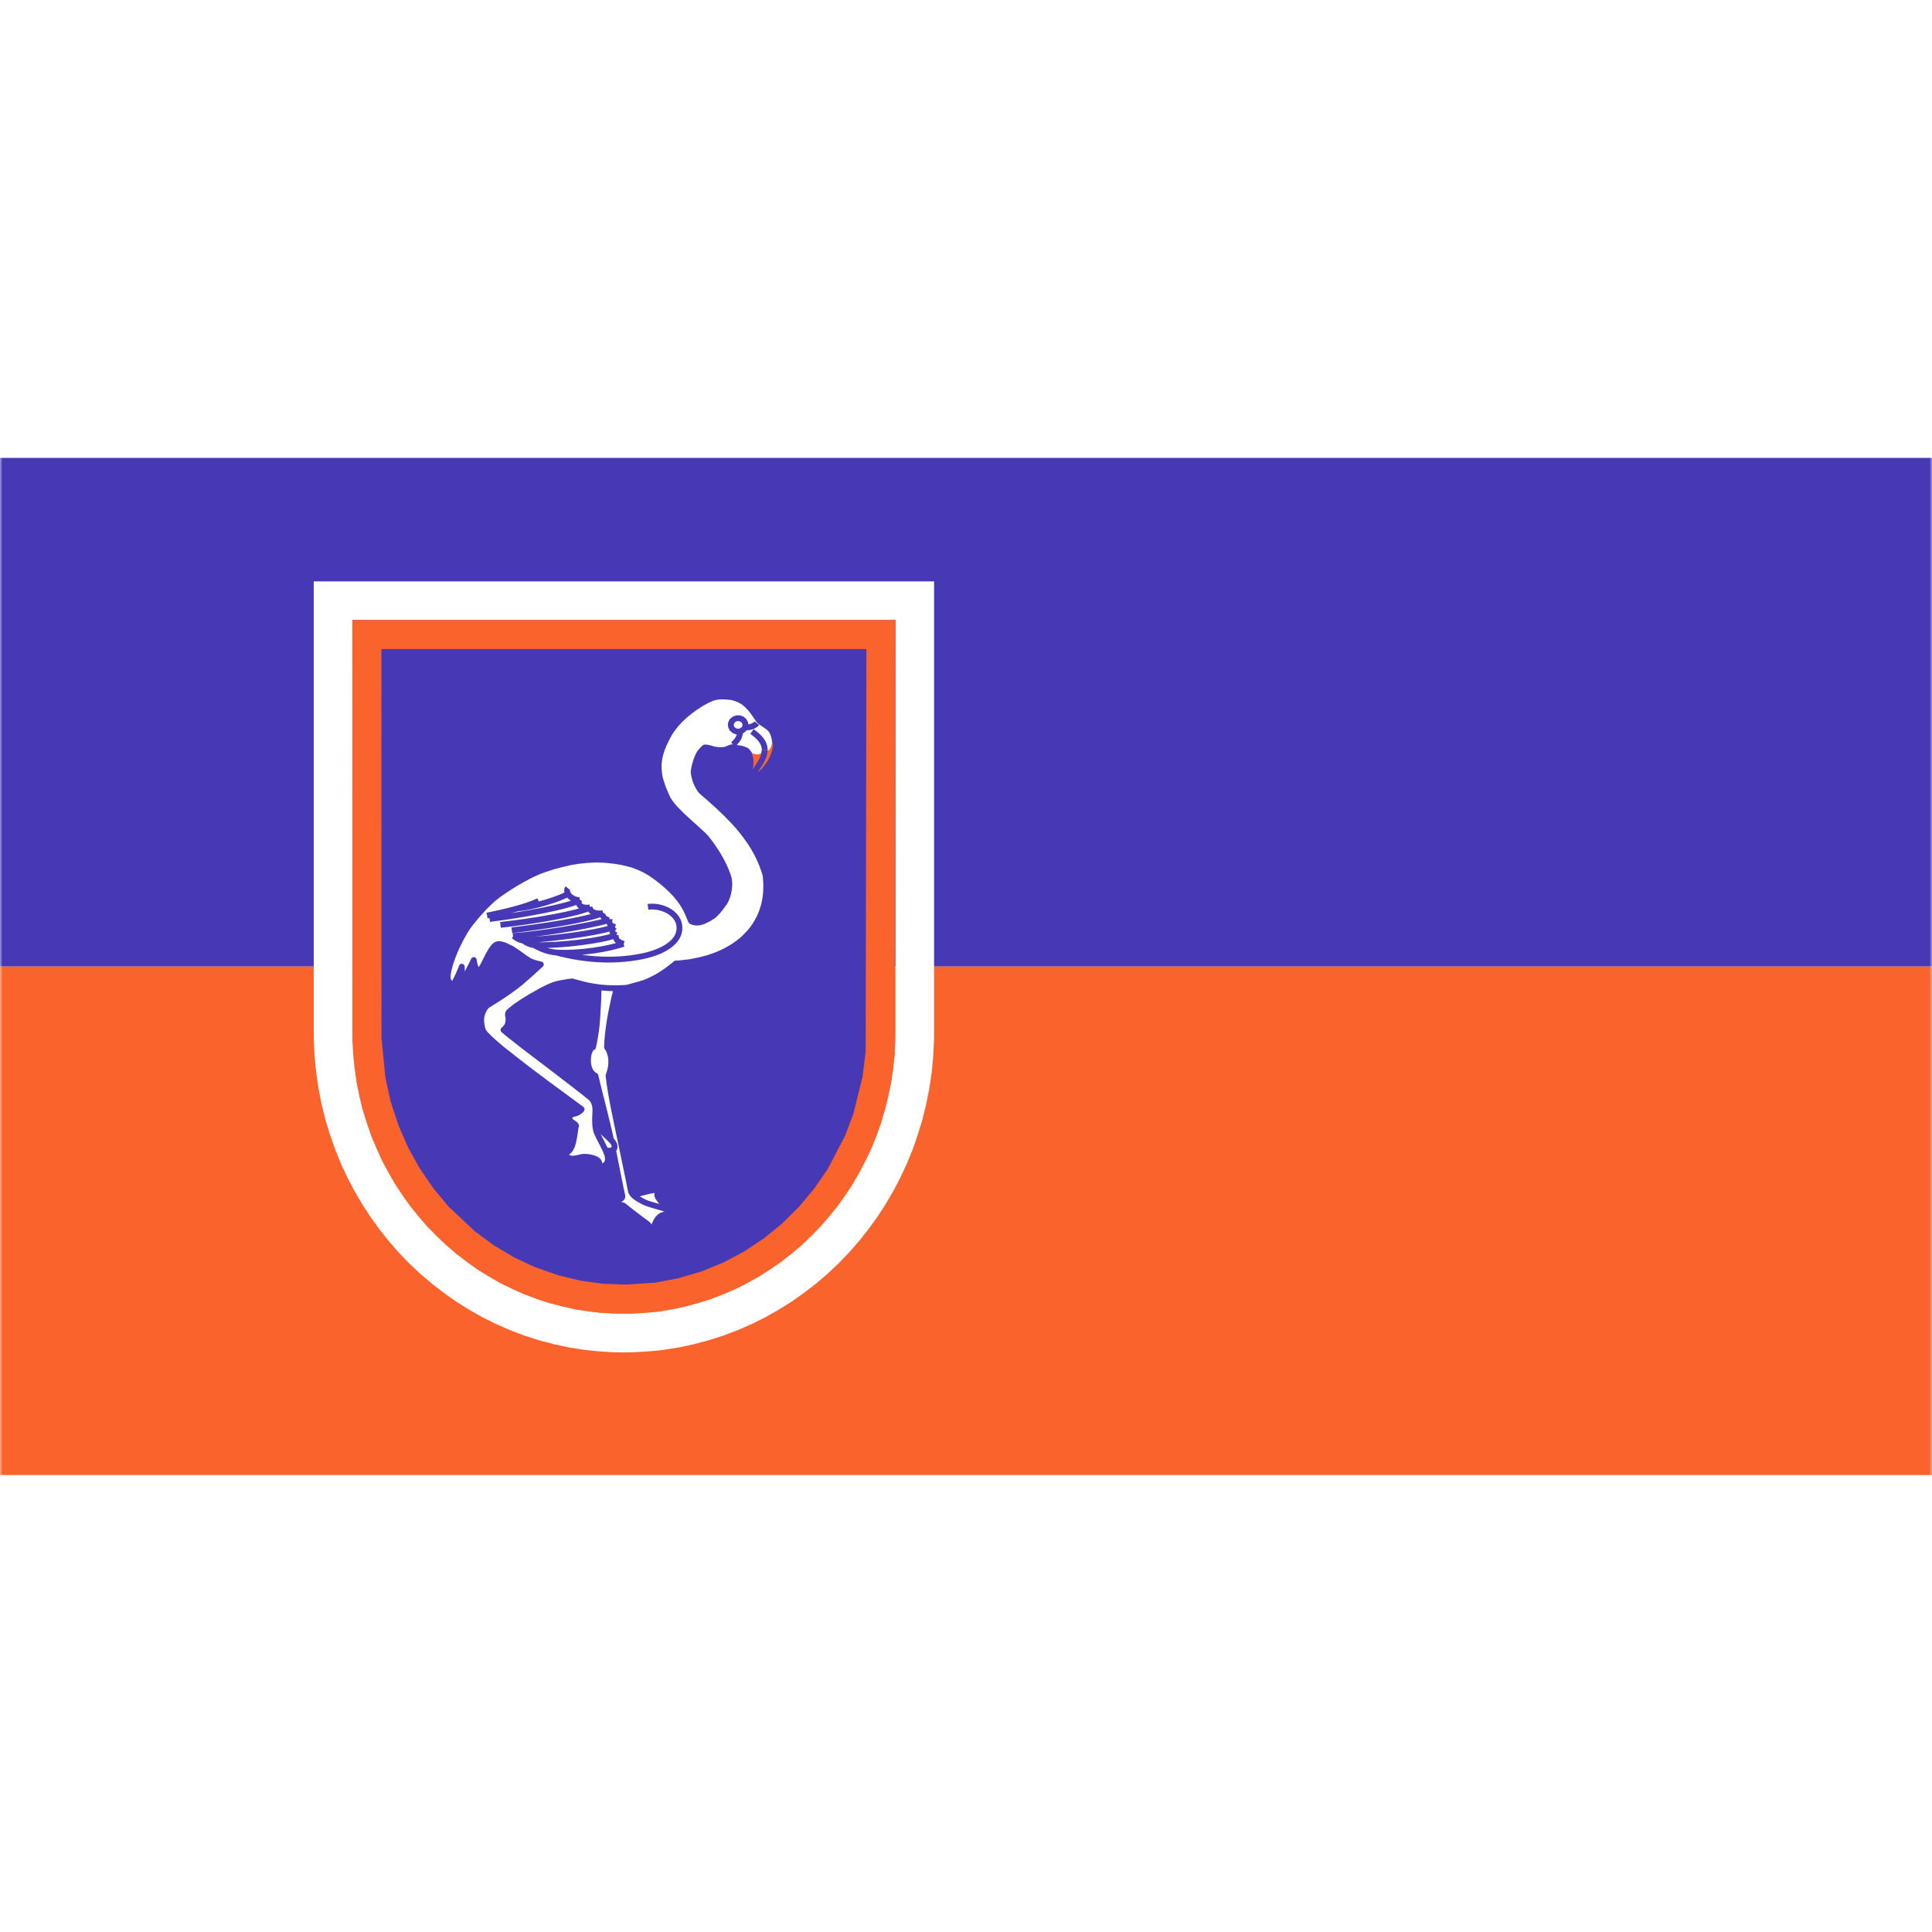 <?xml version="1.0" encoding="UTF-8"?>
<!-- Generated by Pixelmator Pro 3.6 -->
<svg width="400" height="400" viewBox="0 0 400 400" xmlns="http://www.w3.org/2000/svg" xmlns:xlink="http://www.w3.org/1999/xlink">
    <g id="Group-copy-3">
        <path id="Path" fill="#ffffff" stroke="none" d="M 0 400 L 400 400 L 400 0 L 0 0 L 0 400 Z"/>
        <mask id="mask1" maskUnits="userSpaceOnUse" maskContentUnits="userSpaceOnUse" mask-type="alpha">
            <path id="path1" fill="#ffffff" stroke="none" d="M 0 400 L 400 400 L 400 0 L 0 0 L 0 400 Z"/>
        </mask>
        <g id="Group" mask="url(#mask1)">
            <g id="g1">
                <path id="Path-copy-2" fill="#fb632c" stroke="none" d="M -18.747 305.386 L 515.227 305.386 L 515.227 200.093 L -18.747 200.093 L -18.747 305.386 Z"/>
                <path id="Path-copy-3" fill="#4739b6" stroke="none" d="M -18.747 200.093 L 515.227 200.093 L 515.227 94.8 L -18.747 94.8 L -18.747 200.093 Z"/>
            </g>
        </g>
        <g id="g2">
            <path id="Path-copy-4" fill="none" stroke="#ffffff" stroke-width="8" stroke-linecap="round" d="M 189.391 213.719 L 189.375 215.312 L 189.219 218.469 L 188.922 221.609 L 188.453 224.703 L 187.859 227.719 L 187.125 230.719 L 186.234 233.625 L 185.25 236.484 L 184.109 239.281 L 182.844 242 L 181.453 244.656 L 179.953 247.219 L 178.328 249.719 L 176.594 252.109 L 174.766 254.406 L 172.828 256.625 L 170.781 258.75 L 168.641 260.766 L 166.406 262.672 L 164.094 264.453 L 161.703 266.141 L 159.203 267.703 L 156.641 269.156 L 154.016 270.469 L 151.312 271.656 L 148.516 272.719 L 145.688 273.625 L 142.812 274.391 L 139.859 275.031 L 136.875 275.5 L 134.594 275.75 L 133.047 275.859 L 131.5 275.953 L 130 275.984 L 129.172 276 L 128.359 275.984 L 126.844 275.953 L 125.297 275.859 L 123.766 275.75 L 121.484 275.5 L 118.484 275.031 L 115.531 274.391 L 112.656 273.625 L 109.812 272.719 L 107.047 271.656 L 104.344 270.469 L 101.703 269.156 L 99.141 267.703 L 96.656 266.141 L 94.25 264.453 L 91.953 262.672 L 89.703 260.766 L 87.562 258.75 L 85.516 256.625 L 83.578 254.406 L 81.75 252.109 L 80.031 249.719 L 78.406 247.219 L 76.906 244.656 L 75.5 242 L 74.25 239.281 L 73.109 236.5 L 72.109 233.625 L 71.219 230.719 L 70.484 227.719 L 69.891 224.688 L 69.438 221.609 L 69.125 218.484 L 68.969 215.312 L 68.953 213.719 L 68.953 124.375 L 189.391 124.375 Z"/>
            <path id="Path-copy-5" fill="#4739b6" stroke="#fb632c" stroke-width="6.014" stroke-linecap="round" d="M 182.234 217.938 L 181.547 223.453 L 179.562 231.516 L 177.703 236.406 L 173.969 243.562 L 170.969 247.906 L 167.641 251.891 L 163.922 255.578 L 159.938 258.812 L 155.672 261.656 L 151.031 264.125 L 146.25 266.078 L 141.094 267.594 L 136 268.547 L 129.797 268.969 L 124.5 268.781 L 119.719 268.125 L 114.719 266.922 L 109.562 265.109 L 105.047 263 L 100.547 260.312 L 96.391 257.25 L 90.656 251.859 L 87.375 247.906 L 84.297 243.422 L 81.797 238.922 L 79.688 234.078 L 77.984 228.875 L 76.812 223.578 L 75.969 214.906 L 75.953 131.375 L 182.391 131.375 Z"/>
            <g id="g6473-copy">
                <path id="path34594-4" fill="#ffffff" fill-rule="evenodd" stroke="#4739b6" stroke-width="1.2" d="M 139.26 251.159 C 138.303 250.352 135.376 247.621 136.207 247.038 C 137.018 246.469 136.476 246.296 135.529 246.377 C 134.415 246.473 129.291 247.921 128.658 248.073"/>
                <path id="path34592-2" fill="#ffffff" fill-rule="evenodd" stroke="#4739b6" stroke-width="1.2" stroke-linejoin="round" d="M 123.545 197.52 C 124.152 202.551 123.916 206.43 123.734 209.496 C 123.691 210.242 123.622 211.328 123.522 212.407 C 123.423 213.487 122.978 216.119 122.77 216.825 C 121.556 217.218 121.054 221.656 123.277 222.718 C 124.397 227.56 125.957 232.951 126.864 237.765 C 126.856 237.678 128.636 246.793 128.768 247.205 C 128.928 247.707 128.918 247.971 128.453 248.28 C 127.969 248.603 127.422 250.319 127.496 251.093 C 127.879 250.331 128.655 249.188 129.108 249.619 C 129.561 250.05 133.502 253.046 133.986 253.359 C 134.47 253.671 134.873 254.741 135.053 255.525 C 135.48 252.606 136.743 250.238 140.051 252.072 C 140.397 250.459 135.208 249.762 133.5 248.935 C 131.774 248.099 130.734 247.379 130.587 246.463 C 130.441 245.546 128.666 237.119 128.714 237.296 C 127.741 232.565 126.446 226.99 125.984 222.676 C 126.888 220.405 126.683 218.206 125.674 216.807 C 125.761 213.784 126.334 210.33 127.105 206.927 C 128.009 202.938 128.948 200.735 130.137 197.973"/>
                <path id="path34582-2" fill="#ffffff" fill-rule="evenodd" stroke="#4739b6" stroke-width="1.2" d="M 122.719 232.266 L 123.344 232.984 L 124.391 234.031 L 125.719 235.281 L 126.484 236.016 L 126.859 236.406 L 126.984 236.594 L 127.156 236.906 L 127.25 237.344 L 127.188 237.766 L 126.891 238.062 L 126.594 238.188 L 126.25 238.234 L 126.109 238.234 L 126.016 238.359 L 125.719 238.891 L 125.312 239.422 L 124.891 239.719 L 124.047 240.141 L 121.219 232 L 122.094 231.516 Z"/>
                <path id="path34579-7" fill="#ffffff" fill-rule="evenodd" stroke="#4739b6" stroke-width="1.2" stroke-linejoin="round" d="M 150.328 155.172 L 150.047 155.234 L 149.562 155.297 L 148.844 155.312 L 147.797 155.156 L 147.562 155.094 L 147.375 155.016 L 146.578 154.812 L 146.078 154.75 L 145.938 154.75 L 145.922 154.766 L 145.672 154.953 L 145.234 155.406 L 144.906 155.812 L 144.75 156.062 L 144.531 156.469 L 144.125 157.516 L 143.781 158.719 L 143.641 159.531 L 143.609 159.953 L 143.625 160.062 L 143.656 160.266 L 143.75 160.766 L 143.906 161.328 L 144.109 161.922 L 144.359 162.484 L 144.641 163.016 L 144.938 163.5 L 145.188 163.797 L 145.312 163.922 L 146.391 164.844 L 148.484 166.703 L 150.484 168.625 L 151.906 170.094 L 152.812 171.094 L 153.688 172.141 L 154.5 173.219 L 155.281 174.312 L 156 175.453 L 156.672 176.641 L 157.281 177.875 L 157.812 179.141 L 158.281 180.469 L 158.516 181.219 L 158.562 181.781 L 158.625 182.797 L 158.641 183.797 L 158.594 184.766 L 158.5 185.703 L 158.344 186.609 L 158.141 187.516 L 157.875 188.359 L 157.578 189.203 L 157.219 190 L 156.797 190.766 L 156.359 191.5 L 155.875 192.203 L 155.328 192.891 L 154.75 193.516 L 154.141 194.141 L 153.5 194.719 L 152.797 195.266 L 152.078 195.781 L 151.328 196.25 L 150.531 196.703 L 149.719 197.125 L 148.875 197.5 L 148 197.859 L 146.641 198.328 L 144.766 198.812 L 142.797 199.203 L 140.734 199.438 L 139.906 199.484 L 139.641 199.719 L 138.781 200.406 L 137.938 201.031 L 137.125 201.578 L 135.938 202.312 L 134.484 203.031 L 133.859 203.297 L 133.453 203.469 L 132.422 203.781 L 130.781 204.234 L 129.812 204.5 L 128.938 204.562 L 127.375 204.609 L 125.844 204.562 L 124.359 204.453 L 122.922 204.25 L 121.531 204 L 120.234 203.672 L 118.984 203.344 L 118.484 203.188 L 117.703 203.281 L 115.938 203.578 L 114.969 203.812 L 114.531 203.969 L 114.203 204.094 L 113.328 204.484 L 111.938 205.188 L 111.938 205.203 L 109.922 206.328 L 108.172 207.406 L 107.469 207.891 L 106.922 208.266 L 106.906 208.25 L 105.969 208.984 L 105.391 209.484 L 105.281 209.609 L 105.25 209.656 L 105.172 209.922 L 105.156 210.125 L 105.203 210.375 L 105.281 210.562 L 105.281 211.047 L 105.234 211.656 L 105.094 212.188 L 104.844 212.609 L 104.469 213.031 L 104.234 213.234 L 104.266 213.266 L 105.188 214.047 L 108.344 216.531 L 114.141 220.938 L 118.578 224.344 L 121.203 226.391 L 122.328 227.297 L 122.547 227.531 L 122.859 228 L 123.062 228.484 L 123.203 228.984 L 123.266 229.688 L 123.25 230.562 L 123.219 230.953 L 123.203 231.422 L 123.203 232.344 L 123.25 233.109 L 123.375 233.875 L 123.422 234.094 L 123.547 234.453 L 123.953 235.344 L 124.734 236.844 L 125.453 238.328 L 125.719 239.047 L 125.828 239.531 L 125.875 240 L 125.797 240.5 L 125.562 240.953 L 125.219 241.266 L 124.188 241.875 L 124.109 240.859 L 124.047 240.656 L 123.953 240.484 L 123.828 240.312 L 123.734 240.234 L 123.484 240.062 L 123.188 239.906 L 122.641 239.719 L 121.984 239.578 L 121.438 239.516 L 120.953 239.5 L 120.828 239.5 L 120.438 239.547 L 119.719 239.719 L 119.109 239.828 L 118.688 239.891 L 118.203 239.859 L 117.75 239.734 L 117.219 239.5 L 117.156 238.797 L 117.531 238.531 L 117.828 238.266 L 118.016 238.047 L 118.203 237.734 L 118.453 237.188 L 118.688 236.391 L 118.938 235.094 L 119.094 234 L 119.172 233.422 L 119.25 233.203 L 119.281 233.109 L 119.281 233.094 L 119.234 232.984 L 119.188 232.922 L 119.047 232.766 L 118.625 232.453 L 118.453 232.344 L 118.312 232.25 L 118.094 232.031 L 117.906 231.75 L 117.906 231.25 L 118.141 230.938 L 118.375 230.766 L 118.766 230.609 L 119.078 230.547 L 119.078 230.562 L 119.109 230.547 L 119.438 230.422 L 119.719 230.281 L 120.016 230.094 L 120.312 229.828 L 120.406 229.688 L 120.422 229.656 L 120.406 229.656 L 120.391 229.625 L 118.078 227.922 L 113.344 224.438 L 109.984 221.922 L 106.719 219.406 L 103.812 217.109 L 102.078 215.609 L 101.156 214.75 L 100.453 214.031 L 100.109 213.562 L 99.969 213.266 L 99.906 213.094 L 99.781 212.547 L 99.656 211.766 L 99.625 211.219 L 99.656 210.656 L 99.766 210.094 L 99.969 209.5 L 100.297 208.859 L 100.516 208.531 L 100.656 208.359 L 101.031 208.078 L 101.828 207.562 L 103.453 206.547 L 105.062 205.469 L 106.312 204.562 L 106.984 204.062 L 107.734 203.469 L 109.641 201.812 L 111.984 199.672 L 111.156 199.484 L 110.25 199.203 L 109.703 198.969 L 109.438 198.828 L 108.734 198.359 L 106.953 197.094 L 106 196.453 L 105.719 196.312 L 105.359 196.141 L 104.578 195.766 L 103.953 195.562 L 103.562 195.484 L 103.281 195.453 L 102.953 195.516 L 102.828 195.547 L 102.75 195.578 L 102.5 195.75 L 102.328 195.906 L 102.047 196.25 L 101.641 196.812 L 101.141 197.672 L 100.469 199.016 L 99.906 200.094 L 99.656 200.484 L 99.312 200.781 L 98.625 200.781 L 98.328 199.938 L 98.141 199.109 L 98.094 198.766 L 97.594 199.797 L 96.547 201.797 L 95.641 201.594 L 95.609 200.141 L 95.469 200.531 L 94.891 201.875 L 94.422 202.828 L 93.906 203.844 L 93.281 203.531 L 93.047 203.375 L 92.812 203.016 L 92.703 202.5 L 92.703 201.938 L 92.781 201.344 L 92.922 200.672 L 93.203 199.562 L 93.797 197.875 L 94.531 196.125 L 95.406 194.359 L 96.344 192.703 L 96.844 191.938 L 97.359 191.25 L 98.703 189.594 L 100.281 187.844 L 101.5 186.656 L 102.297 185.938 L 102.688 185.641 L 103.125 185.297 L 104.172 184.562 L 105.328 183.797 L 106.562 183.016 L 107.844 182.281 L 109.109 181.578 L 110.359 180.953 L 111.5 180.453 L 112.031 180.234 L 112.844 179.953 L 114.469 179.422 L 116.172 178.969 L 117.891 178.562 L 119.688 178.25 L 121.5 178.062 L 123.312 177.969 L 125.156 178.016 L 126.062 178.109 L 127.094 178.219 L 128.719 178.484 L 129.859 178.75 L 131.031 179.062 L 132.219 179.516 L 133.406 180.062 L 134.594 180.734 L 135.203 181.156 L 135.891 181.641 L 137.109 182.578 L 138.188 183.516 L 139.109 184.391 L 139.906 185.234 L 140.562 186.047 L 141.125 186.797 L 141.578 187.5 L 142.125 188.484 L 142.594 189.547 L 142.922 190.359 L 143.062 190.641 L 143.141 190.734 L 143.141 190.75 L 143.203 190.766 L 143.484 190.891 L 143.859 190.984 L 144.359 191.016 L 144.922 190.953 L 145.531 190.766 L 146.047 190.547 L 146.969 190.062 L 147.484 189.734 L 147.641 189.641 L 148.016 189.297 L 148.609 188.688 L 149.453 187.625 L 150.016 186.828 L 150.25 186.406 L 150.312 186.281 L 150.484 185.859 L 150.75 185.016 L 150.922 184.156 L 151 183.312 L 151 182.891 L 150.984 182.578 L 150.906 181.984 L 150.844 181.766 L 150.719 181.312 L 150.312 180.234 L 149.812 179.109 L 149.219 177.969 L 148.562 176.828 L 147.859 175.75 L 147.172 174.75 L 146.469 173.828 L 146.156 173.438 L 146 173.266 L 145.453 172.719 L 144.359 171.719 L 142.562 170.094 L 141.156 168.797 L 140.297 167.922 L 139.875 167.5 L 139.344 166.906 L 138.703 166.078 L 138.359 165.547 L 138.219 165.297 L 137.828 164.438 L 137.312 163.219 L 137.031 162.422 L 136.781 161.625 L 136.578 160.844 L 136.453 160.047 L 136.391 159.25 L 136.375 158.453 L 136.438 157.625 L 136.562 156.781 L 136.781 155.922 L 137.062 155.062 L 137.422 154.156 L 137.875 153.203 L 138.391 152.234 L 138.688 151.703 L 139.078 151.125 L 139.906 150.031 L 140.844 149.016 L 141.828 148.094 L 142.859 147.266 L 143.859 146.516 L 144.844 145.875 L 145.734 145.344 L 146.141 145.141 L 146.562 144.906 L 147.266 144.594 L 147.828 144.406 L 148.453 144.266 L 149.188 144.203 L 150.031 144.203 L 151 144.281 L 151.578 144.359 L 151.875 144.438 L 152.391 144.594 L 153.094 144.875 L 153.938 145.359 L 154.672 145.969 L 155.312 146.641 L 155.891 147.344 L 156.672 148.469 L 157.141 149.172 L 157.266 149.281 L 157.844 149.703 L 158.531 150.172 L 159.188 150.641 L 159.562 151 L 159.781 151.328 L 160.062 151.859 L 160.312 152.688 L 160.469 153.625 L 160.484 154.125 L 160.484 154.359 L 160.453 154.828 L 160.312 155.578 L 159.984 156.562 L 159.5 157.578 L 158.891 158.547 L 158.172 159.438 L 157.562 160.031 L 157.141 160.375 L 156.688 160.688 L 156.234 160.938 L 155.641 161.188 L 155.078 160.703 L 155.25 159.969 L 155.391 159.156 L 155.484 158.406 L 155.5 157.781 L 155.438 157.156 L 155.266 156.484 L 155.078 156.031 L 154.797 155.656 L 154.609 155.453 L 154.562 155.406 L 154.469 155.359 L 154.094 155.188 L 153.516 155 L 152.188 154.797 L 151.547 154.703 L 151.281 154.781 L 150.703 155.016 Z"/>
                <path id="path3835-5-1" fill="none" stroke="#4739b6" stroke-width="1.2" d="M 107.19 188.065 C 110.325 187.864 116.332 185.959 117.622 185.022 M 111.512 186.527 C 108.863 187.84 103.985 188.92 100.843 189.566 M 127.607 193.639 C 126.288 193.122 126.809 192.387 127.177 191.908 M 129.134 195.433 C 127.579 194.915 127.429 194.354 127.506 193.574 M 122.129 187.884 C 119.708 188.151 119.549 186.844 120.054 186.234 M 115.071 197.212 C 120.299 197.49 126.26 196.405 129.087 195.41 M 106.201 193.808 C 111.609 193.412 121.537 191.816 126.145 190.518 M 110.595 195.671 C 116.314 195.839 124.675 194.715 127.518 193.625 M 108.393 194.737 C 113.801 194.341 122.773 193.401 127.22 191.939 M 105.971 192.607 C 112.113 191.849 120.838 190.598 124.78 189.106 M 103.613 191.485 C 110.591 190.749 119.855 189.114 122.082 187.93 M 101.364 190.265 C 108.006 189.49 118.117 187.601 119.892 186.403 M 119.981 186.375 C 117.773 186.204 117.059 184.493 117.564 183.882 M 124.847 189.079 C 123.898 189.21 122.161 189.135 122.068 187.734 M 126.241 190.478 C 125.516 190.582 124.42 189.733 124.881 188.968 M 127.336 191.962 C 125.782 191.445 126.233 190.87 126.204 190.309 M 106.369 193.772 C 106.987 194.339 107.652 194.648 108.355 194.742 C 109.007 195.263 109.746 195.561 110.554 195.676 C 111.992 196.475 113.496 197.089 115.18 197.205 C 121.142 198.817 127.245 199.119 132.663 198.05 C 136.733 197.279 139.992 195.493 140.572 193.012 C 141.389 189.382 137.256 187.312 134.159 187.756"/>
                <path id="path5111-2" fill="none" stroke="#4739b6" stroke-width="1.2" d="M 151.733 154.142 C 152.858 153.278 153.467 151.999 153.133 150.921 C 153.354 150.845 153.576 150.72 153.797 150.361 C 154.474 150.927 156.189 150.403 156.71 149.742 M 155.858 160.335 C 157.543 157.544 160.542 154.803 155.678 151.455"/>
                <path id="path5136" fill="#ffffff" stroke="#4739b6" stroke-width="1.2" d="M 153.641 148.906 L 154.062 149.266 L 154.312 149.781 L 154.312 150.375 L 154.062 150.891 L 153.641 151.25 L 153.141 151.453 L 152.828 151.484 L 152.5 151.453 L 152 151.25 L 151.562 150.875 L 151.344 150.391 L 151.312 150.078 L 151.344 149.766 L 151.562 149.281 L 152 148.906 L 152.531 148.703 L 153.109 148.703 Z"/>
                <g id="g6469">
                    <path id="path6452" fill="#fb632c" stroke="#fb632c" stroke-width="0.228" stroke-linejoin="round" d="M 155.832 156.047 C 156.29 157.247 156.14 158.793 155.779 160.326 C 158.061 159.422 159.975 156.062 159.926 153.988 C 159.768 154.72 159.475 155.896 158.282 155.347 C 157.377 156.645 156.331 156.361 155.832 156.047 Z"/>
                    <path id="path5111-2-9" fill="none" stroke="#4739b6" stroke-width="1.2" d="M 155.753 160.519 C 156.743 158.88 158.281 157.111 158.318 155.374"/>
                </g>
            </g>
        </g>
    </g>
</svg>
